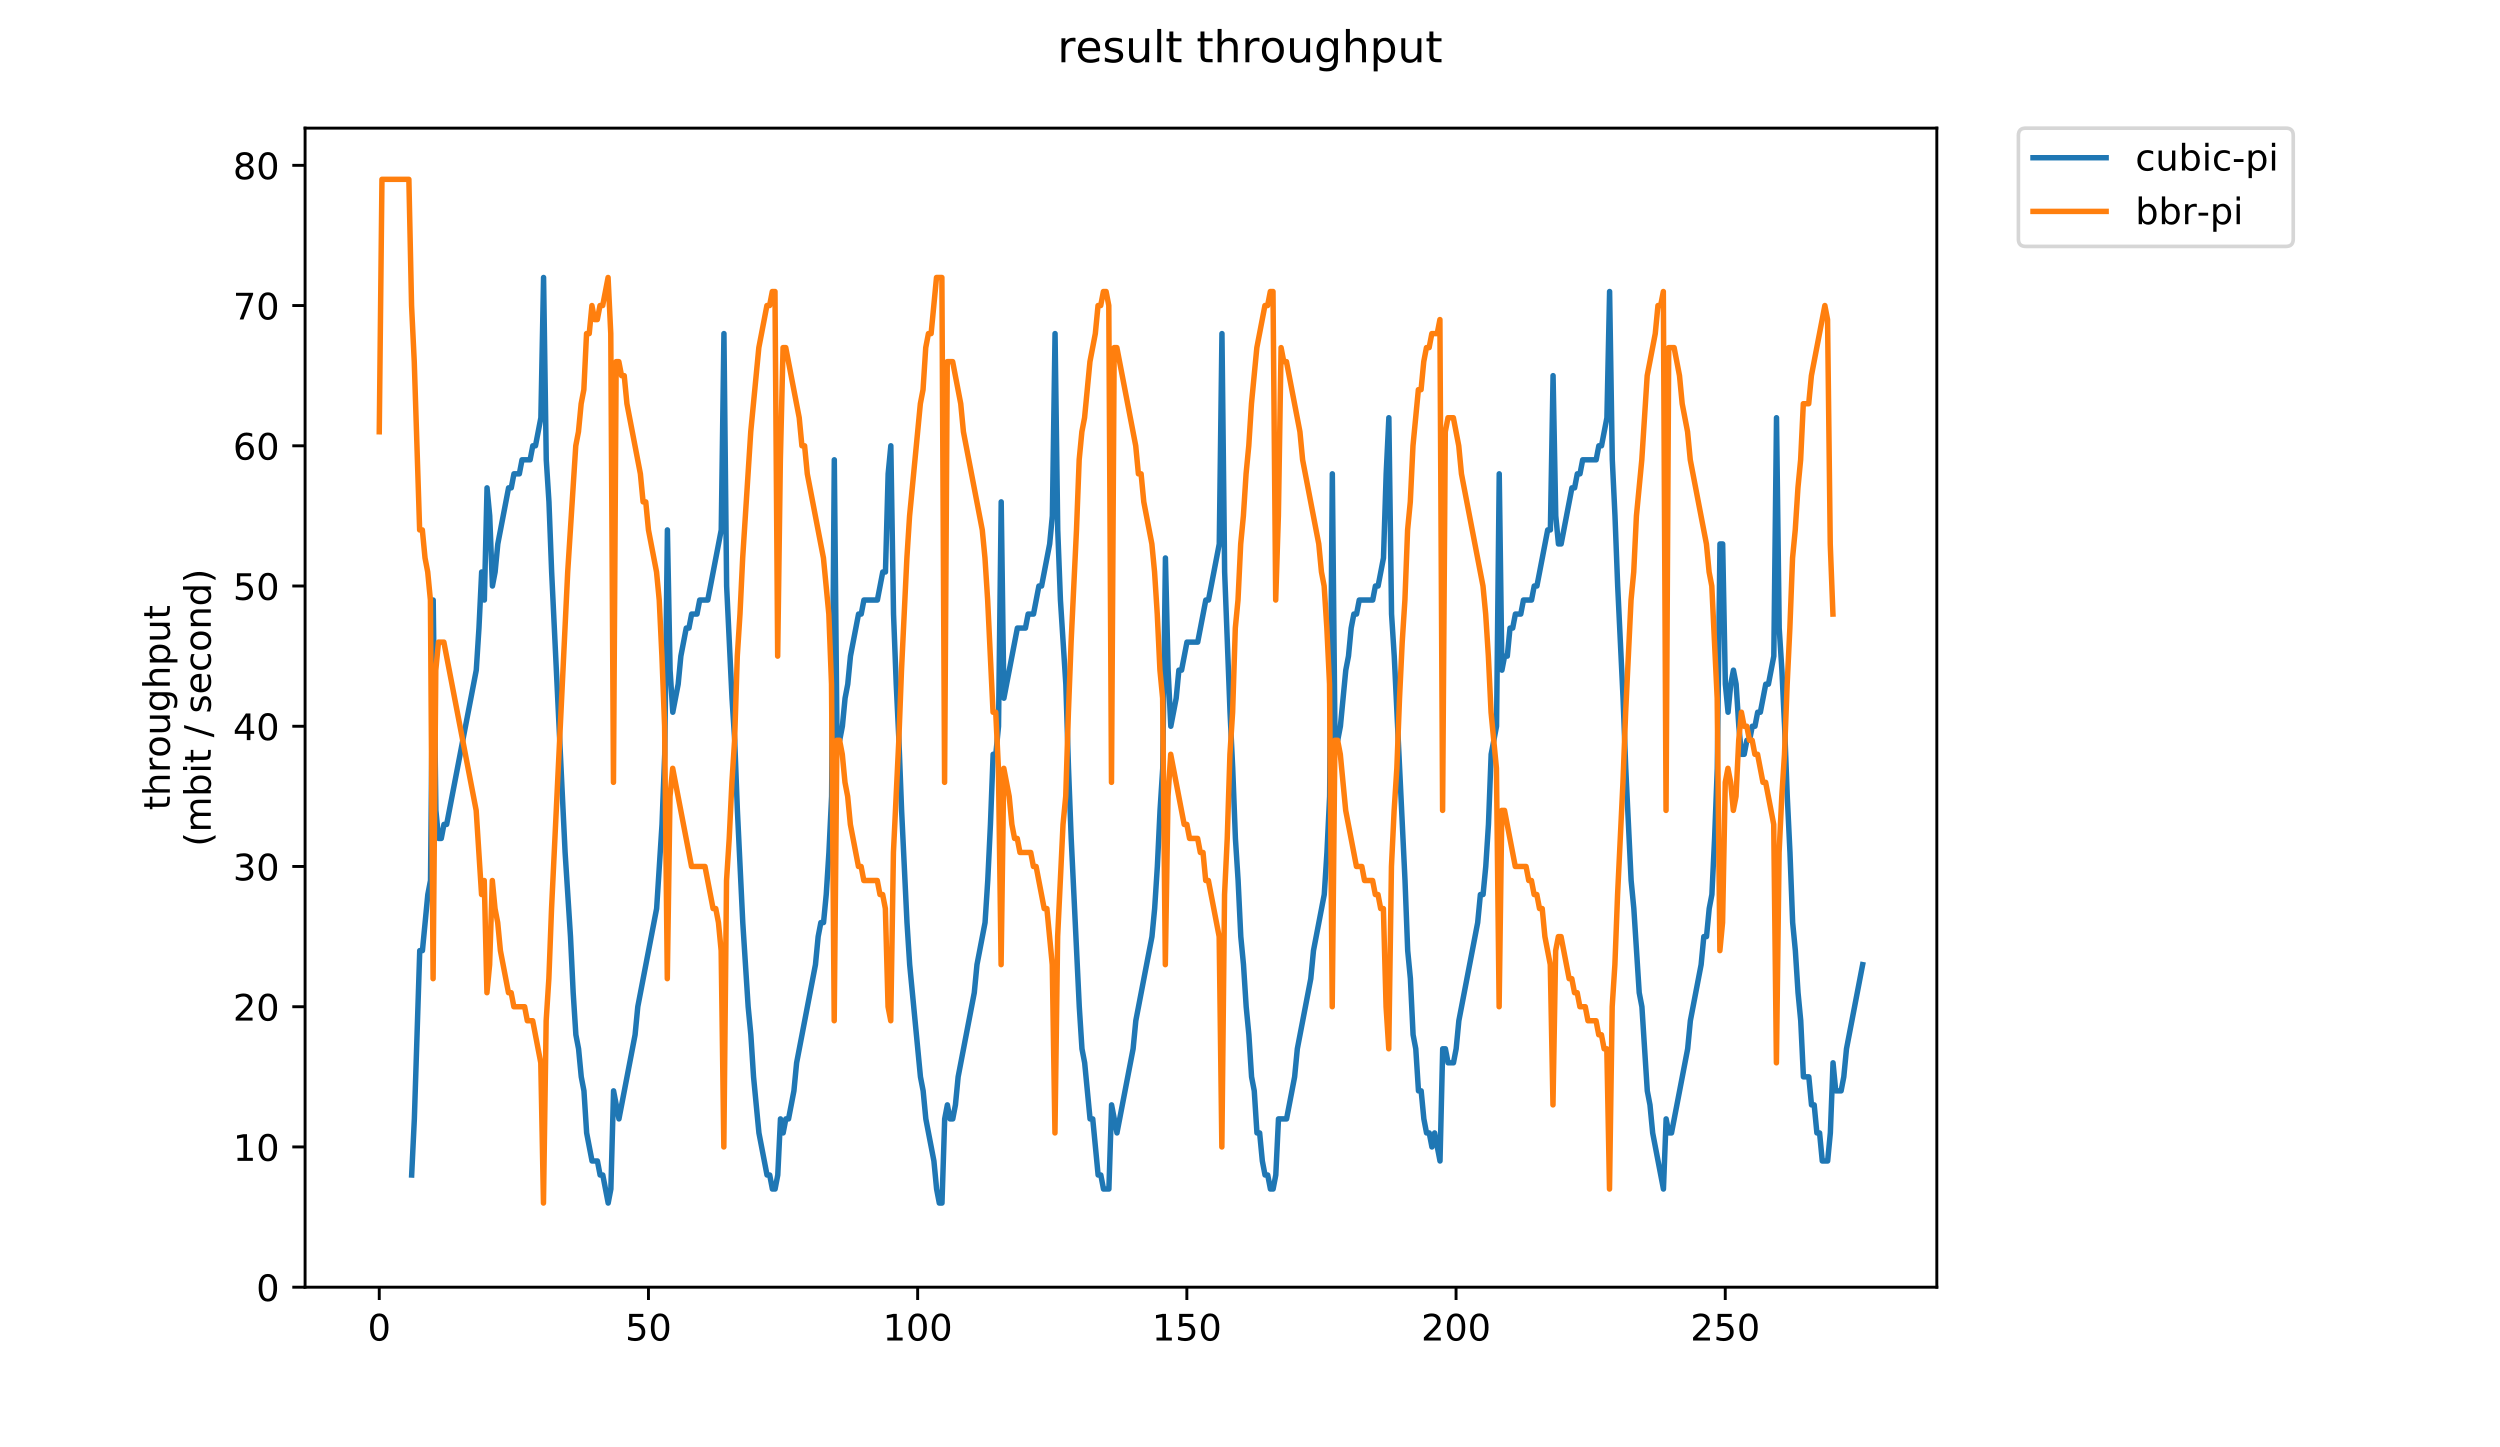 <?xml version="1.0" encoding="utf-8" standalone="no"?>
<!DOCTYPE svg PUBLIC "-//W3C//DTD SVG 1.1//EN"
  "http://www.w3.org/Graphics/SVG/1.1/DTD/svg11.dtd">
<!-- Created with matplotlib (https://matplotlib.org/) -->
<svg height="396pt" version="1.1" viewBox="0 0 684 396" width="684pt" xmlns="http://www.w3.org/2000/svg" xmlns:xlink="http://www.w3.org/1999/xlink">
 <defs>
  <style type="text/css">
*{stroke-linecap:butt;stroke-linejoin:round;}
  </style>
 </defs>
 <g id="figure_1">
  <g id="patch_1">
   <path d="M 0 396 
L 684 396 
L 684 0 
L 0 0 
z
" style="fill:#ffffff;"/>
  </g>
  <g id="axes_1">
   <g id="patch_2">
    <path d="M 83.472 352.174 
L 529.913 352.174 
L 529.913 35.062 
L 83.472 35.062 
z
" style="fill:#ffffff;"/>
   </g>
   <g id="matplotlib.axis_1">
    <g id="xtick_1">
     <g id="line2d_1">
      <defs>
       <path d="M 0 0 
L 0 3.5 
" id="m8bc5f5cca6" style="stroke:#000000;stroke-width:0.8;"/>
      </defs>
      <g>
       <use style="stroke:#000000;stroke-width:0.8;" x="103.765" xlink:href="#m8bc5f5cca6" y="352.174"/>
      </g>
     </g>
     <g id="text_1">
      <!-- 0 -->
      <defs>
       <path d="M 31.781 66.406 
Q 24.172 66.406 20.328 58.906 
Q 16.5 51.422 16.5 36.375 
Q 16.5 21.391 20.328 13.891 
Q 24.172 6.391 31.781 6.391 
Q 39.453 6.391 43.281 13.891 
Q 47.125 21.391 47.125 36.375 
Q 47.125 51.422 43.281 58.906 
Q 39.453 66.406 31.781 66.406 
z
M 31.781 74.219 
Q 44.047 74.219 50.516 64.516 
Q 56.984 54.828 56.984 36.375 
Q 56.984 17.969 50.516 8.266 
Q 44.047 -1.422 31.781 -1.422 
Q 19.531 -1.422 13.062 8.266 
Q 6.594 17.969 6.594 36.375 
Q 6.594 54.828 13.062 64.516 
Q 19.531 74.219 31.781 74.219 
z
" id="DejaVuSans-48"/>
      </defs>
      <g transform="translate(100.584 366.773)scale(0.1 -0.1)">
       <use xlink:href="#DejaVuSans-48"/>
      </g>
     </g>
    </g>
    <g id="xtick_2">
     <g id="line2d_2">
      <g>
       <use style="stroke:#000000;stroke-width:0.8;" x="177.418" xlink:href="#m8bc5f5cca6" y="352.174"/>
      </g>
     </g>
     <g id="text_2">
      <!-- 50 -->
      <defs>
       <path d="M 10.797 72.906 
L 49.516 72.906 
L 49.516 64.594 
L 19.828 64.594 
L 19.828 46.734 
Q 21.969 47.469 24.109 47.828 
Q 26.266 48.188 28.422 48.188 
Q 40.625 48.188 47.75 41.5 
Q 54.891 34.812 54.891 23.391 
Q 54.891 11.625 47.562 5.094 
Q 40.234 -1.422 26.906 -1.422 
Q 22.312 -1.422 17.547 -0.641 
Q 12.797 0.141 7.719 1.703 
L 7.719 11.625 
Q 12.109 9.234 16.797 8.062 
Q 21.484 6.891 26.703 6.891 
Q 35.156 6.891 40.078 11.328 
Q 45.016 15.766 45.016 23.391 
Q 45.016 31 40.078 35.438 
Q 35.156 39.891 26.703 39.891 
Q 22.75 39.891 18.812 39.016 
Q 14.891 38.141 10.797 36.281 
z
" id="DejaVuSans-53"/>
      </defs>
      <g transform="translate(171.056 366.773)scale(0.1 -0.1)">
       <use xlink:href="#DejaVuSans-53"/>
       <use x="63.623" xlink:href="#DejaVuSans-48"/>
      </g>
     </g>
    </g>
    <g id="xtick_3">
     <g id="line2d_3">
      <g>
       <use style="stroke:#000000;stroke-width:0.8;" x="251.071" xlink:href="#m8bc5f5cca6" y="352.174"/>
      </g>
     </g>
     <g id="text_3">
      <!-- 100 -->
      <defs>
       <path d="M 12.406 8.297 
L 28.516 8.297 
L 28.516 63.922 
L 10.984 60.406 
L 10.984 69.391 
L 28.422 72.906 
L 38.281 72.906 
L 38.281 8.297 
L 54.391 8.297 
L 54.391 0 
L 12.406 0 
z
" id="DejaVuSans-49"/>
      </defs>
      <g transform="translate(241.528 366.773)scale(0.1 -0.1)">
       <use xlink:href="#DejaVuSans-49"/>
       <use x="63.623" xlink:href="#DejaVuSans-48"/>
       <use x="127.246" xlink:href="#DejaVuSans-48"/>
      </g>
     </g>
    </g>
    <g id="xtick_4">
     <g id="line2d_4">
      <g>
       <use style="stroke:#000000;stroke-width:0.8;" x="324.724" xlink:href="#m8bc5f5cca6" y="352.174"/>
      </g>
     </g>
     <g id="text_4">
      <!-- 150 -->
      <g transform="translate(315.181 366.773)scale(0.1 -0.1)">
       <use xlink:href="#DejaVuSans-49"/>
       <use x="63.623" xlink:href="#DejaVuSans-53"/>
       <use x="127.246" xlink:href="#DejaVuSans-48"/>
      </g>
     </g>
    </g>
    <g id="xtick_5">
     <g id="line2d_5">
      <g>
       <use style="stroke:#000000;stroke-width:0.8;" x="398.378" xlink:href="#m8bc5f5cca6" y="352.174"/>
      </g>
     </g>
     <g id="text_5">
      <!-- 200 -->
      <defs>
       <path d="M 19.188 8.297 
L 53.609 8.297 
L 53.609 0 
L 7.328 0 
L 7.328 8.297 
Q 12.938 14.109 22.625 23.891 
Q 32.328 33.688 34.812 36.531 
Q 39.547 41.844 41.422 45.531 
Q 43.312 49.219 43.312 52.781 
Q 43.312 58.594 39.234 62.25 
Q 35.156 65.922 28.609 65.922 
Q 23.969 65.922 18.812 64.312 
Q 13.672 62.703 7.812 59.422 
L 7.812 69.391 
Q 13.766 71.781 18.938 73 
Q 24.125 74.219 28.422 74.219 
Q 39.75 74.219 46.484 68.547 
Q 53.219 62.891 53.219 53.422 
Q 53.219 48.922 51.531 44.891 
Q 49.859 40.875 45.406 35.406 
Q 44.188 33.984 37.641 27.219 
Q 31.109 20.453 19.188 8.297 
z
" id="DejaVuSans-50"/>
      </defs>
      <g transform="translate(388.834 366.773)scale(0.1 -0.1)">
       <use xlink:href="#DejaVuSans-50"/>
       <use x="63.623" xlink:href="#DejaVuSans-48"/>
       <use x="127.246" xlink:href="#DejaVuSans-48"/>
      </g>
     </g>
    </g>
    <g id="xtick_6">
     <g id="line2d_6">
      <g>
       <use style="stroke:#000000;stroke-width:0.8;" x="472.031" xlink:href="#m8bc5f5cca6" y="352.174"/>
      </g>
     </g>
     <g id="text_6">
      <!-- 250 -->
      <g transform="translate(462.487 366.773)scale(0.1 -0.1)">
       <use xlink:href="#DejaVuSans-50"/>
       <use x="63.623" xlink:href="#DejaVuSans-53"/>
       <use x="127.246" xlink:href="#DejaVuSans-48"/>
      </g>
     </g>
    </g>
   </g>
   <g id="matplotlib.axis_2">
    <g id="ytick_1">
     <g id="line2d_7">
      <defs>
       <path d="M 0 0 
L -3.5 0 
" id="m4f94b4a498" style="stroke:#000000;stroke-width:0.8;"/>
      </defs>
      <g>
       <use style="stroke:#000000;stroke-width:0.8;" x="83.472" xlink:href="#m4f94b4a498" y="352.174"/>
      </g>
     </g>
     <g id="text_7">
      <!-- 0 -->
      <g transform="translate(70.11 355.973)scale(0.1 -0.1)">
       <use xlink:href="#DejaVuSans-48"/>
      </g>
     </g>
    </g>
    <g id="ytick_2">
     <g id="line2d_8">
      <g>
       <use style="stroke:#000000;stroke-width:0.8;" x="83.472" xlink:href="#m4f94b4a498" y="313.806"/>
      </g>
     </g>
     <g id="text_8">
      <!-- 10 -->
      <g transform="translate(63.747 317.605)scale(0.1 -0.1)">
       <use xlink:href="#DejaVuSans-49"/>
       <use x="63.623" xlink:href="#DejaVuSans-48"/>
      </g>
     </g>
    </g>
    <g id="ytick_3">
     <g id="line2d_9">
      <g>
       <use style="stroke:#000000;stroke-width:0.8;" x="83.472" xlink:href="#m4f94b4a498" y="275.438"/>
      </g>
     </g>
     <g id="text_9">
      <!-- 20 -->
      <g transform="translate(63.747 279.237)scale(0.1 -0.1)">
       <use xlink:href="#DejaVuSans-50"/>
       <use x="63.623" xlink:href="#DejaVuSans-48"/>
      </g>
     </g>
    </g>
    <g id="ytick_4">
     <g id="line2d_10">
      <g>
       <use style="stroke:#000000;stroke-width:0.8;" x="83.472" xlink:href="#m4f94b4a498" y="237.07"/>
      </g>
     </g>
     <g id="text_10">
      <!-- 30 -->
      <defs>
       <path d="M 40.578 39.312 
Q 47.656 37.797 51.625 33 
Q 55.609 28.219 55.609 21.188 
Q 55.609 10.406 48.188 4.484 
Q 40.766 -1.422 27.094 -1.422 
Q 22.516 -1.422 17.656 -0.516 
Q 12.797 0.391 7.625 2.203 
L 7.625 11.719 
Q 11.719 9.328 16.594 8.109 
Q 21.484 6.891 26.812 6.891 
Q 36.078 6.891 40.938 10.547 
Q 45.797 14.203 45.797 21.188 
Q 45.797 27.641 41.281 31.266 
Q 36.766 34.906 28.719 34.906 
L 20.219 34.906 
L 20.219 43.016 
L 29.109 43.016 
Q 36.375 43.016 40.234 45.922 
Q 44.094 48.828 44.094 54.297 
Q 44.094 59.906 40.109 62.906 
Q 36.141 65.922 28.719 65.922 
Q 24.656 65.922 20.016 65.031 
Q 15.375 64.156 9.812 62.312 
L 9.812 71.094 
Q 15.438 72.656 20.344 73.438 
Q 25.25 74.219 29.594 74.219 
Q 40.828 74.219 47.359 69.109 
Q 53.906 64.016 53.906 55.328 
Q 53.906 49.266 50.438 45.094 
Q 46.969 40.922 40.578 39.312 
z
" id="DejaVuSans-51"/>
      </defs>
      <g transform="translate(63.747 240.869)scale(0.1 -0.1)">
       <use xlink:href="#DejaVuSans-51"/>
       <use x="63.623" xlink:href="#DejaVuSans-48"/>
      </g>
     </g>
    </g>
    <g id="ytick_5">
     <g id="line2d_11">
      <g>
       <use style="stroke:#000000;stroke-width:0.8;" x="83.472" xlink:href="#m4f94b4a498" y="198.702"/>
      </g>
     </g>
     <g id="text_11">
      <!-- 40 -->
      <defs>
       <path d="M 37.797 64.312 
L 12.891 25.391 
L 37.797 25.391 
z
M 35.203 72.906 
L 47.609 72.906 
L 47.609 25.391 
L 58.016 25.391 
L 58.016 17.188 
L 47.609 17.188 
L 47.609 0 
L 37.797 0 
L 37.797 17.188 
L 4.891 17.188 
L 4.891 26.703 
z
" id="DejaVuSans-52"/>
      </defs>
      <g transform="translate(63.747 202.501)scale(0.1 -0.1)">
       <use xlink:href="#DejaVuSans-52"/>
       <use x="63.623" xlink:href="#DejaVuSans-48"/>
      </g>
     </g>
    </g>
    <g id="ytick_6">
     <g id="line2d_12">
      <g>
       <use style="stroke:#000000;stroke-width:0.8;" x="83.472" xlink:href="#m4f94b4a498" y="160.334"/>
      </g>
     </g>
     <g id="text_12">
      <!-- 50 -->
      <g transform="translate(63.747 164.133)scale(0.1 -0.1)">
       <use xlink:href="#DejaVuSans-53"/>
       <use x="63.623" xlink:href="#DejaVuSans-48"/>
      </g>
     </g>
    </g>
    <g id="ytick_7">
     <g id="line2d_13">
      <g>
       <use style="stroke:#000000;stroke-width:0.8;" x="83.472" xlink:href="#m4f94b4a498" y="121.966"/>
      </g>
     </g>
     <g id="text_13">
      <!-- 60 -->
      <defs>
       <path d="M 33.016 40.375 
Q 26.375 40.375 22.484 35.828 
Q 18.609 31.297 18.609 23.391 
Q 18.609 15.531 22.484 10.953 
Q 26.375 6.391 33.016 6.391 
Q 39.656 6.391 43.531 10.953 
Q 47.406 15.531 47.406 23.391 
Q 47.406 31.297 43.531 35.828 
Q 39.656 40.375 33.016 40.375 
z
M 52.594 71.297 
L 52.594 62.312 
Q 48.875 64.062 45.094 64.984 
Q 41.312 65.922 37.594 65.922 
Q 27.828 65.922 22.672 59.328 
Q 17.531 52.734 16.797 39.406 
Q 19.672 43.656 24.016 45.922 
Q 28.375 48.188 33.594 48.188 
Q 44.578 48.188 50.953 41.516 
Q 57.328 34.859 57.328 23.391 
Q 57.328 12.156 50.688 5.359 
Q 44.047 -1.422 33.016 -1.422 
Q 20.359 -1.422 13.672 8.266 
Q 6.984 17.969 6.984 36.375 
Q 6.984 53.656 15.188 63.938 
Q 23.391 74.219 37.203 74.219 
Q 40.922 74.219 44.703 73.484 
Q 48.484 72.75 52.594 71.297 
z
" id="DejaVuSans-54"/>
      </defs>
      <g transform="translate(63.747 125.765)scale(0.1 -0.1)">
       <use xlink:href="#DejaVuSans-54"/>
       <use x="63.623" xlink:href="#DejaVuSans-48"/>
      </g>
     </g>
    </g>
    <g id="ytick_8">
     <g id="line2d_14">
      <g>
       <use style="stroke:#000000;stroke-width:0.8;" x="83.472" xlink:href="#m4f94b4a498" y="83.598"/>
      </g>
     </g>
     <g id="text_14">
      <!-- 70 -->
      <defs>
       <path d="M 8.203 72.906 
L 55.078 72.906 
L 55.078 68.703 
L 28.609 0 
L 18.312 0 
L 43.219 64.594 
L 8.203 64.594 
z
" id="DejaVuSans-55"/>
      </defs>
      <g transform="translate(63.747 87.397)scale(0.1 -0.1)">
       <use xlink:href="#DejaVuSans-55"/>
       <use x="63.623" xlink:href="#DejaVuSans-48"/>
      </g>
     </g>
    </g>
    <g id="ytick_9">
     <g id="line2d_15">
      <g>
       <use style="stroke:#000000;stroke-width:0.8;" x="83.472" xlink:href="#m4f94b4a498" y="45.23"/>
      </g>
     </g>
     <g id="text_15">
      <!-- 80 -->
      <defs>
       <path d="M 31.781 34.625 
Q 24.75 34.625 20.719 30.859 
Q 16.703 27.094 16.703 20.516 
Q 16.703 13.922 20.719 10.156 
Q 24.75 6.391 31.781 6.391 
Q 38.812 6.391 42.859 10.172 
Q 46.922 13.969 46.922 20.516 
Q 46.922 27.094 42.891 30.859 
Q 38.875 34.625 31.781 34.625 
z
M 21.922 38.812 
Q 15.578 40.375 12.031 44.719 
Q 8.5 49.078 8.5 55.328 
Q 8.5 64.062 14.719 69.141 
Q 20.953 74.219 31.781 74.219 
Q 42.672 74.219 48.875 69.141 
Q 55.078 64.062 55.078 55.328 
Q 55.078 49.078 51.531 44.719 
Q 48 40.375 41.703 38.812 
Q 48.828 37.156 52.797 32.312 
Q 56.781 27.484 56.781 20.516 
Q 56.781 9.906 50.312 4.234 
Q 43.844 -1.422 31.781 -1.422 
Q 19.734 -1.422 13.25 4.234 
Q 6.781 9.906 6.781 20.516 
Q 6.781 27.484 10.781 32.312 
Q 14.797 37.156 21.922 38.812 
z
M 18.312 54.391 
Q 18.312 48.734 21.844 45.562 
Q 25.391 42.391 31.781 42.391 
Q 38.141 42.391 41.719 45.562 
Q 45.312 48.734 45.312 54.391 
Q 45.312 60.062 41.719 63.234 
Q 38.141 66.406 31.781 66.406 
Q 25.391 66.406 21.844 63.234 
Q 18.312 60.062 18.312 54.391 
z
" id="DejaVuSans-56"/>
      </defs>
      <g transform="translate(63.747 49.029)scale(0.1 -0.1)">
       <use xlink:href="#DejaVuSans-56"/>
       <use x="63.623" xlink:href="#DejaVuSans-48"/>
      </g>
     </g>
    </g>
    <g id="text_16">
     <!-- throughput -->
     <defs>
      <path d="M 18.312 70.219 
L 18.312 54.688 
L 36.812 54.688 
L 36.812 47.703 
L 18.312 47.703 
L 18.312 18.016 
Q 18.312 11.328 20.141 9.422 
Q 21.969 7.516 27.594 7.516 
L 36.812 7.516 
L 36.812 0 
L 27.594 0 
Q 17.188 0 13.234 3.875 
Q 9.281 7.766 9.281 18.016 
L 9.281 47.703 
L 2.688 47.703 
L 2.688 54.688 
L 9.281 54.688 
L 9.281 70.219 
z
" id="DejaVuSans-116"/>
      <path d="M 54.891 33.016 
L 54.891 0 
L 45.906 0 
L 45.906 32.719 
Q 45.906 40.484 42.875 44.328 
Q 39.844 48.188 33.797 48.188 
Q 26.516 48.188 22.312 43.547 
Q 18.109 38.922 18.109 30.906 
L 18.109 0 
L 9.078 0 
L 9.078 75.984 
L 18.109 75.984 
L 18.109 46.188 
Q 21.344 51.125 25.703 53.562 
Q 30.078 56 35.797 56 
Q 45.219 56 50.047 50.172 
Q 54.891 44.344 54.891 33.016 
z
" id="DejaVuSans-104"/>
      <path d="M 41.109 46.297 
Q 39.594 47.172 37.812 47.578 
Q 36.031 48 33.891 48 
Q 26.266 48 22.188 43.047 
Q 18.109 38.094 18.109 28.812 
L 18.109 0 
L 9.078 0 
L 9.078 54.688 
L 18.109 54.688 
L 18.109 46.188 
Q 20.953 51.172 25.484 53.578 
Q 30.031 56 36.531 56 
Q 37.453 56 38.578 55.875 
Q 39.703 55.766 41.062 55.516 
z
" id="DejaVuSans-114"/>
      <path d="M 30.609 48.391 
Q 23.391 48.391 19.188 42.75 
Q 14.984 37.109 14.984 27.297 
Q 14.984 17.484 19.156 11.844 
Q 23.344 6.203 30.609 6.203 
Q 37.797 6.203 41.984 11.859 
Q 46.188 17.531 46.188 27.297 
Q 46.188 37.016 41.984 42.703 
Q 37.797 48.391 30.609 48.391 
z
M 30.609 56 
Q 42.328 56 49.016 48.375 
Q 55.719 40.766 55.719 27.297 
Q 55.719 13.875 49.016 6.219 
Q 42.328 -1.422 30.609 -1.422 
Q 18.844 -1.422 12.172 6.219 
Q 5.516 13.875 5.516 27.297 
Q 5.516 40.766 12.172 48.375 
Q 18.844 56 30.609 56 
z
" id="DejaVuSans-111"/>
      <path d="M 8.5 21.578 
L 8.5 54.688 
L 17.484 54.688 
L 17.484 21.922 
Q 17.484 14.156 20.5 10.266 
Q 23.531 6.391 29.594 6.391 
Q 36.859 6.391 41.078 11.031 
Q 45.312 15.672 45.312 23.688 
L 45.312 54.688 
L 54.297 54.688 
L 54.297 0 
L 45.312 0 
L 45.312 8.406 
Q 42.047 3.422 37.719 1 
Q 33.406 -1.422 27.688 -1.422 
Q 18.266 -1.422 13.375 4.438 
Q 8.5 10.297 8.5 21.578 
z
M 31.109 56 
z
" id="DejaVuSans-117"/>
      <path d="M 45.406 27.984 
Q 45.406 37.75 41.375 43.109 
Q 37.359 48.484 30.078 48.484 
Q 22.859 48.484 18.828 43.109 
Q 14.797 37.75 14.797 27.984 
Q 14.797 18.266 18.828 12.891 
Q 22.859 7.516 30.078 7.516 
Q 37.359 7.516 41.375 12.891 
Q 45.406 18.266 45.406 27.984 
z
M 54.391 6.781 
Q 54.391 -7.172 48.188 -13.984 
Q 42 -20.797 29.203 -20.797 
Q 24.469 -20.797 20.266 -20.094 
Q 16.062 -19.391 12.109 -17.922 
L 12.109 -9.188 
Q 16.062 -11.328 19.922 -12.344 
Q 23.781 -13.375 27.781 -13.375 
Q 36.625 -13.375 41.016 -8.766 
Q 45.406 -4.156 45.406 5.172 
L 45.406 9.625 
Q 42.625 4.781 38.281 2.391 
Q 33.938 0 27.875 0 
Q 17.828 0 11.672 7.656 
Q 5.516 15.328 5.516 27.984 
Q 5.516 40.672 11.672 48.328 
Q 17.828 56 27.875 56 
Q 33.938 56 38.281 53.609 
Q 42.625 51.219 45.406 46.391 
L 45.406 54.688 
L 54.391 54.688 
z
" id="DejaVuSans-103"/>
      <path d="M 18.109 8.203 
L 18.109 -20.797 
L 9.078 -20.797 
L 9.078 54.688 
L 18.109 54.688 
L 18.109 46.391 
Q 20.953 51.266 25.266 53.625 
Q 29.594 56 35.594 56 
Q 45.562 56 51.781 48.094 
Q 58.016 40.188 58.016 27.297 
Q 58.016 14.406 51.781 6.484 
Q 45.562 -1.422 35.594 -1.422 
Q 29.594 -1.422 25.266 0.953 
Q 20.953 3.328 18.109 8.203 
z
M 48.688 27.297 
Q 48.688 37.203 44.609 42.844 
Q 40.531 48.484 33.406 48.484 
Q 26.266 48.484 22.188 42.844 
Q 18.109 37.203 18.109 27.297 
Q 18.109 17.391 22.188 11.75 
Q 26.266 6.109 33.406 6.109 
Q 40.531 6.109 44.609 11.75 
Q 48.688 17.391 48.688 27.297 
z
" id="DejaVuSans-112"/>
     </defs>
     <g transform="translate(46.47 221.675)rotate(-90)scale(0.1 -0.1)">
      <use xlink:href="#DejaVuSans-116"/>
      <use x="39.209" xlink:href="#DejaVuSans-104"/>
      <use x="102.588" xlink:href="#DejaVuSans-114"/>
      <use x="143.67" xlink:href="#DejaVuSans-111"/>
      <use x="204.852" xlink:href="#DejaVuSans-117"/>
      <use x="268.23" xlink:href="#DejaVuSans-103"/>
      <use x="331.707" xlink:href="#DejaVuSans-104"/>
      <use x="395.086" xlink:href="#DejaVuSans-112"/>
      <use x="458.562" xlink:href="#DejaVuSans-117"/>
      <use x="521.941" xlink:href="#DejaVuSans-116"/>
     </g>
     <!-- (mbit / second) -->
     <defs>
      <path d="M 31 75.875 
Q 24.469 64.656 21.281 53.656 
Q 18.109 42.672 18.109 31.391 
Q 18.109 20.125 21.312 9.062 
Q 24.516 -2 31 -13.188 
L 23.188 -13.188 
Q 15.875 -1.703 12.234 9.375 
Q 8.594 20.453 8.594 31.391 
Q 8.594 42.281 12.203 53.312 
Q 15.828 64.359 23.188 75.875 
z
" id="DejaVuSans-40"/>
      <path d="M 52 44.188 
Q 55.375 50.25 60.062 53.125 
Q 64.75 56 71.094 56 
Q 79.641 56 84.281 50.016 
Q 88.922 44.047 88.922 33.016 
L 88.922 0 
L 79.891 0 
L 79.891 32.719 
Q 79.891 40.578 77.094 44.375 
Q 74.312 48.188 68.609 48.188 
Q 61.625 48.188 57.562 43.547 
Q 53.516 38.922 53.516 30.906 
L 53.516 0 
L 44.484 0 
L 44.484 32.719 
Q 44.484 40.625 41.703 44.406 
Q 38.922 48.188 33.109 48.188 
Q 26.219 48.188 22.156 43.531 
Q 18.109 38.875 18.109 30.906 
L 18.109 0 
L 9.078 0 
L 9.078 54.688 
L 18.109 54.688 
L 18.109 46.188 
Q 21.188 51.219 25.484 53.609 
Q 29.781 56 35.688 56 
Q 41.656 56 45.828 52.969 
Q 50 49.953 52 44.188 
z
" id="DejaVuSans-109"/>
      <path d="M 48.688 27.297 
Q 48.688 37.203 44.609 42.844 
Q 40.531 48.484 33.406 48.484 
Q 26.266 48.484 22.188 42.844 
Q 18.109 37.203 18.109 27.297 
Q 18.109 17.391 22.188 11.75 
Q 26.266 6.109 33.406 6.109 
Q 40.531 6.109 44.609 11.75 
Q 48.688 17.391 48.688 27.297 
z
M 18.109 46.391 
Q 20.953 51.266 25.266 53.625 
Q 29.594 56 35.594 56 
Q 45.562 56 51.781 48.094 
Q 58.016 40.188 58.016 27.297 
Q 58.016 14.406 51.781 6.484 
Q 45.562 -1.422 35.594 -1.422 
Q 29.594 -1.422 25.266 0.953 
Q 20.953 3.328 18.109 8.203 
L 18.109 0 
L 9.078 0 
L 9.078 75.984 
L 18.109 75.984 
z
" id="DejaVuSans-98"/>
      <path d="M 9.422 54.688 
L 18.406 54.688 
L 18.406 0 
L 9.422 0 
z
M 9.422 75.984 
L 18.406 75.984 
L 18.406 64.594 
L 9.422 64.594 
z
" id="DejaVuSans-105"/>
      <path id="DejaVuSans-32"/>
      <path d="M 25.391 72.906 
L 33.688 72.906 
L 8.297 -9.281 
L 0 -9.281 
z
" id="DejaVuSans-47"/>
      <path d="M 44.281 53.078 
L 44.281 44.578 
Q 40.484 46.531 36.375 47.5 
Q 32.281 48.484 27.875 48.484 
Q 21.188 48.484 17.844 46.438 
Q 14.5 44.391 14.5 40.281 
Q 14.5 37.156 16.891 35.375 
Q 19.281 33.594 26.516 31.984 
L 29.594 31.297 
Q 39.156 29.25 43.188 25.516 
Q 47.219 21.781 47.219 15.094 
Q 47.219 7.469 41.188 3.016 
Q 35.156 -1.422 24.609 -1.422 
Q 20.219 -1.422 15.453 -0.562 
Q 10.688 0.297 5.422 2 
L 5.422 11.281 
Q 10.406 8.688 15.234 7.391 
Q 20.062 6.109 24.812 6.109 
Q 31.156 6.109 34.562 8.281 
Q 37.984 10.453 37.984 14.406 
Q 37.984 18.062 35.516 20.016 
Q 33.062 21.969 24.703 23.781 
L 21.578 24.516 
Q 13.234 26.266 9.516 29.906 
Q 5.812 33.547 5.812 39.891 
Q 5.812 47.609 11.281 51.797 
Q 16.75 56 26.812 56 
Q 31.781 56 36.172 55.266 
Q 40.578 54.547 44.281 53.078 
z
" id="DejaVuSans-115"/>
      <path d="M 56.203 29.594 
L 56.203 25.203 
L 14.891 25.203 
Q 15.484 15.922 20.484 11.062 
Q 25.484 6.203 34.422 6.203 
Q 39.594 6.203 44.453 7.469 
Q 49.312 8.734 54.109 11.281 
L 54.109 2.781 
Q 49.266 0.734 44.188 -0.344 
Q 39.109 -1.422 33.891 -1.422 
Q 20.797 -1.422 13.156 6.188 
Q 5.516 13.812 5.516 26.812 
Q 5.516 40.234 12.766 48.109 
Q 20.016 56 32.328 56 
Q 43.359 56 49.781 48.891 
Q 56.203 41.797 56.203 29.594 
z
M 47.219 32.234 
Q 47.125 39.594 43.094 43.984 
Q 39.062 48.391 32.422 48.391 
Q 24.906 48.391 20.391 44.141 
Q 15.875 39.891 15.188 32.172 
z
" id="DejaVuSans-101"/>
      <path d="M 48.781 52.594 
L 48.781 44.188 
Q 44.969 46.297 41.141 47.344 
Q 37.312 48.391 33.406 48.391 
Q 24.656 48.391 19.812 42.844 
Q 14.984 37.312 14.984 27.297 
Q 14.984 17.281 19.812 11.734 
Q 24.656 6.203 33.406 6.203 
Q 37.312 6.203 41.141 7.25 
Q 44.969 8.297 48.781 10.406 
L 48.781 2.094 
Q 45.016 0.344 40.984 -0.531 
Q 36.969 -1.422 32.422 -1.422 
Q 20.062 -1.422 12.781 6.344 
Q 5.516 14.109 5.516 27.297 
Q 5.516 40.672 12.859 48.328 
Q 20.219 56 33.016 56 
Q 37.156 56 41.109 55.141 
Q 45.062 54.297 48.781 52.594 
z
" id="DejaVuSans-99"/>
      <path d="M 54.891 33.016 
L 54.891 0 
L 45.906 0 
L 45.906 32.719 
Q 45.906 40.484 42.875 44.328 
Q 39.844 48.188 33.797 48.188 
Q 26.516 48.188 22.312 43.547 
Q 18.109 38.922 18.109 30.906 
L 18.109 0 
L 9.078 0 
L 9.078 54.688 
L 18.109 54.688 
L 18.109 46.188 
Q 21.344 51.125 25.703 53.562 
Q 30.078 56 35.797 56 
Q 45.219 56 50.047 50.172 
Q 54.891 44.344 54.891 33.016 
z
" id="DejaVuSans-110"/>
      <path d="M 45.406 46.391 
L 45.406 75.984 
L 54.391 75.984 
L 54.391 0 
L 45.406 0 
L 45.406 8.203 
Q 42.578 3.328 38.25 0.953 
Q 33.938 -1.422 27.875 -1.422 
Q 17.969 -1.422 11.734 6.484 
Q 5.516 14.406 5.516 27.297 
Q 5.516 40.188 11.734 48.094 
Q 17.969 56 27.875 56 
Q 33.938 56 38.25 53.625 
Q 42.578 51.266 45.406 46.391 
z
M 14.797 27.297 
Q 14.797 17.391 18.875 11.75 
Q 22.953 6.109 30.078 6.109 
Q 37.203 6.109 41.297 11.75 
Q 45.406 17.391 45.406 27.297 
Q 45.406 37.203 41.297 42.844 
Q 37.203 48.484 30.078 48.484 
Q 22.953 48.484 18.875 42.844 
Q 14.797 37.203 14.797 27.297 
z
" id="DejaVuSans-100"/>
      <path d="M 8.016 75.875 
L 15.828 75.875 
Q 23.141 64.359 26.781 53.312 
Q 30.422 42.281 30.422 31.391 
Q 30.422 20.453 26.781 9.375 
Q 23.141 -1.703 15.828 -13.188 
L 8.016 -13.188 
Q 14.5 -2 17.703 9.062 
Q 20.906 20.125 20.906 31.391 
Q 20.906 42.672 17.703 53.656 
Q 14.5 64.656 8.016 75.875 
z
" id="DejaVuSans-41"/>
     </defs>
     <g transform="translate(57.668 231.609)rotate(-90)scale(0.1 -0.1)">
      <use xlink:href="#DejaVuSans-40"/>
      <use x="39.014" xlink:href="#DejaVuSans-109"/>
      <use x="136.426" xlink:href="#DejaVuSans-98"/>
      <use x="199.902" xlink:href="#DejaVuSans-105"/>
      <use x="227.686" xlink:href="#DejaVuSans-116"/>
      <use x="266.895" xlink:href="#DejaVuSans-32"/>
      <use x="298.682" xlink:href="#DejaVuSans-47"/>
      <use x="332.373" xlink:href="#DejaVuSans-32"/>
      <use x="364.16" xlink:href="#DejaVuSans-115"/>
      <use x="416.26" xlink:href="#DejaVuSans-101"/>
      <use x="477.783" xlink:href="#DejaVuSans-99"/>
      <use x="532.764" xlink:href="#DejaVuSans-111"/>
      <use x="593.945" xlink:href="#DejaVuSans-110"/>
      <use x="657.324" xlink:href="#DejaVuSans-100"/>
      <use x="720.801" xlink:href="#DejaVuSans-41"/>
     </g>
    </g>
   </g>
   <g id="line2d_16">
    <path clip-path="url(#p8e51932a10)" d="M 112.63 321.48 
L 113.367 306.133 
L 114.84 260.091 
L 115.576 260.091 
L 117.049 244.744 
L 117.786 240.907 
L 118.522 164.171 
L 119.259 221.723 
L 119.995 229.397 
L 120.732 229.397 
L 121.468 225.56 
L 122.205 225.56 
L 130.307 183.355 
L 131.043 171.844 
L 131.78 156.497 
L 132.516 164.171 
L 133.253 133.476 
L 133.989 141.15 
L 134.726 160.334 
L 135.462 156.497 
L 136.199 148.824 
L 139.145 133.476 
L 139.882 133.476 
L 140.618 129.64 
L 142.091 129.64 
L 142.828 125.803 
L 145.037 125.803 
L 145.774 121.966 
L 146.51 121.966 
L 147.983 114.292 
L 148.72 75.924 
L 149.457 125.803 
L 150.193 137.313 
L 150.93 156.497 
L 154.612 233.233 
L 156.085 256.254 
L 156.822 271.601 
L 157.558 283.112 
L 158.295 286.949 
L 159.031 294.622 
L 159.768 298.459 
L 160.505 309.969 
L 161.978 317.643 
L 163.451 317.643 
L 164.187 321.48 
L 164.924 321.48 
L 166.397 329.153 
L 167.133 325.317 
L 167.87 298.459 
L 169.343 306.133 
L 173.762 283.112 
L 174.499 275.438 
L 179.654 248.581 
L 181.127 225.56 
L 181.864 206.376 
L 182.6 144.987 
L 183.337 183.355 
L 184.073 194.865 
L 185.547 187.192 
L 186.283 179.518 
L 187.756 171.844 
L 188.493 171.844 
L 189.229 168.008 
L 190.702 168.008 
L 191.439 164.171 
L 193.648 164.171 
L 197.331 144.987 
L 198.068 91.272 
L 198.804 160.334 
L 200.277 191.028 
L 201.014 202.539 
L 201.75 221.723 
L 203.223 252.417 
L 204.696 275.438 
L 205.433 283.112 
L 206.169 294.622 
L 207.642 309.969 
L 209.852 321.48 
L 210.589 321.48 
L 211.325 325.317 
L 212.062 325.317 
L 212.798 321.48 
L 213.535 306.133 
L 214.271 309.969 
L 215.008 306.133 
L 215.744 306.133 
L 217.217 298.459 
L 217.954 290.785 
L 223.11 263.928 
L 223.846 256.254 
L 224.583 252.417 
L 225.319 252.417 
L 226.056 244.744 
L 226.792 233.233 
L 227.529 217.886 
L 228.265 125.803 
L 229.002 202.539 
L 229.738 202.539 
L 230.475 198.702 
L 231.211 191.028 
L 231.948 187.192 
L 232.685 179.518 
L 234.894 168.008 
L 235.631 168.008 
L 236.367 164.171 
L 240.05 164.171 
L 241.523 156.497 
L 242.259 156.497 
L 242.996 129.64 
L 243.733 121.966 
L 244.469 168.008 
L 245.206 187.192 
L 245.942 202.539 
L 246.679 221.723 
L 248.152 252.417 
L 248.888 263.928 
L 251.834 294.622 
L 252.571 298.459 
L 253.307 306.133 
L 255.517 317.643 
L 256.254 325.317 
L 256.99 329.153 
L 257.727 329.153 
L 258.463 306.133 
L 259.2 302.296 
L 259.936 306.133 
L 260.673 306.133 
L 261.409 302.296 
L 262.146 294.622 
L 266.565 271.601 
L 267.302 263.928 
L 269.511 252.417 
L 270.248 240.907 
L 270.984 225.56 
L 271.721 206.376 
L 272.457 206.376 
L 273.194 198.702 
L 273.93 137.313 
L 274.667 191.028 
L 278.349 171.844 
L 280.559 171.844 
L 281.296 168.008 
L 282.769 168.008 
L 284.242 160.334 
L 284.978 160.334 
L 287.188 148.824 
L 287.924 141.15 
L 288.661 91.272 
L 289.397 144.987 
L 290.134 164.171 
L 291.607 187.192 
L 292.344 210.213 
L 293.08 229.397 
L 295.29 275.438 
L 296.026 286.949 
L 296.763 290.785 
L 298.236 306.133 
L 298.972 306.133 
L 300.445 321.48 
L 301.182 321.48 
L 301.918 325.317 
L 303.392 325.317 
L 304.128 302.296 
L 305.601 309.969 
L 310.02 286.949 
L 310.757 279.275 
L 315.176 256.254 
L 315.913 248.581 
L 316.649 237.07 
L 317.386 221.723 
L 318.122 210.213 
L 318.859 152.66 
L 319.595 183.355 
L 320.332 198.702 
L 321.805 191.028 
L 322.541 183.355 
L 323.278 183.355 
L 324.751 175.681 
L 327.697 175.681 
L 329.907 164.171 
L 330.643 164.171 
L 333.589 148.824 
L 334.326 91.272 
L 335.062 156.497 
L 336.535 194.865 
L 337.272 210.213 
L 338.008 229.397 
L 338.745 240.907 
L 339.482 256.254 
L 340.218 263.928 
L 340.955 275.438 
L 341.691 283.112 
L 342.428 294.622 
L 343.164 298.459 
L 343.901 309.969 
L 344.637 309.969 
L 345.374 317.643 
L 346.11 321.48 
L 346.847 321.48 
L 347.583 325.317 
L 348.32 325.317 
L 349.056 321.48 
L 349.793 306.133 
L 352.003 306.133 
L 354.212 294.622 
L 354.949 286.949 
L 358.631 267.765 
L 359.368 260.091 
L 362.314 244.744 
L 363.051 233.233 
L 363.787 217.886 
L 364.524 129.64 
L 365.26 202.539 
L 365.997 202.539 
L 366.733 198.702 
L 368.206 183.355 
L 368.943 179.518 
L 369.679 171.844 
L 370.416 168.008 
L 371.152 168.008 
L 371.889 164.171 
L 375.572 164.171 
L 376.308 160.334 
L 377.045 160.334 
L 378.518 152.66 
L 379.254 129.64 
L 379.991 114.292 
L 380.727 168.008 
L 381.464 179.518 
L 384.41 240.907 
L 385.146 260.091 
L 385.883 267.765 
L 386.62 283.112 
L 387.356 286.949 
L 388.093 298.459 
L 388.829 298.459 
L 389.566 306.133 
L 390.302 309.969 
L 391.039 309.969 
L 391.775 313.806 
L 392.512 309.969 
L 393.985 317.643 
L 394.721 286.949 
L 395.458 286.949 
L 396.194 290.785 
L 397.667 290.785 
L 398.404 286.949 
L 399.141 279.275 
L 404.296 252.417 
L 405.033 244.744 
L 405.769 244.744 
L 406.506 237.07 
L 407.242 225.56 
L 407.979 206.376 
L 409.452 198.702 
L 410.189 129.64 
L 410.925 183.355 
L 411.662 179.518 
L 412.398 179.518 
L 413.135 171.844 
L 413.871 171.844 
L 414.608 168.008 
L 416.081 168.008 
L 416.817 164.171 
L 419.027 164.171 
L 419.763 160.334 
L 420.5 160.334 
L 423.446 144.987 
L 424.183 144.987 
L 424.919 102.782 
L 425.656 141.15 
L 426.392 148.824 
L 427.129 148.824 
L 430.075 133.476 
L 430.811 133.476 
L 431.548 129.64 
L 432.284 129.64 
L 433.021 125.803 
L 436.704 125.803 
L 437.44 121.966 
L 438.177 121.966 
L 439.65 114.292 
L 440.386 79.761 
L 441.123 125.803 
L 441.859 141.15 
L 442.596 160.334 
L 444.069 191.028 
L 444.805 210.213 
L 446.279 240.907 
L 447.015 248.581 
L 448.488 271.601 
L 449.225 275.438 
L 450.698 298.459 
L 451.434 302.296 
L 452.171 309.969 
L 455.117 325.317 
L 455.853 306.133 
L 456.59 309.969 
L 457.327 309.969 
L 461.746 286.949 
L 462.482 279.275 
L 465.428 263.928 
L 466.165 256.254 
L 466.901 256.254 
L 467.638 248.581 
L 468.374 244.744 
L 469.111 229.397 
L 469.848 210.213 
L 470.584 148.824 
L 471.321 148.824 
L 472.057 187.192 
L 472.794 194.865 
L 473.53 187.192 
L 474.267 183.355 
L 475.003 187.192 
L 475.74 198.702 
L 476.476 206.376 
L 477.213 206.376 
L 477.949 202.539 
L 478.686 202.539 
L 479.422 198.702 
L 480.159 198.702 
L 480.896 194.865 
L 481.632 194.865 
L 483.105 187.192 
L 483.842 187.192 
L 485.315 179.518 
L 486.051 114.292 
L 486.788 171.844 
L 487.524 183.355 
L 488.261 198.702 
L 488.997 217.886 
L 489.734 233.233 
L 490.47 252.417 
L 491.207 260.091 
L 491.943 271.601 
L 492.68 279.275 
L 493.417 294.622 
L 494.89 294.622 
L 495.626 302.296 
L 496.363 302.296 
L 497.099 309.969 
L 497.836 309.969 
L 498.572 317.643 
L 500.045 317.643 
L 500.782 309.969 
L 501.518 290.785 
L 502.255 298.459 
L 503.728 298.459 
L 504.464 294.622 
L 505.201 286.949 
L 509.62 263.928 
L 509.62 263.928 
" style="fill:none;stroke:#1f77b4;stroke-linecap:square;stroke-width:1.5;"/>
   </g>
   <g id="line2d_17">
    <path clip-path="url(#p8e51932a10)" d="M 103.765 118.129 
L 104.502 49.067 
L 111.867 49.067 
L 112.603 83.598 
L 113.34 98.945 
L 114.813 144.987 
L 115.55 144.987 
L 116.286 152.66 
L 117.023 156.497 
L 117.759 164.171 
L 118.496 267.765 
L 119.232 183.355 
L 119.969 175.681 
L 121.442 175.681 
L 130.28 221.723 
L 131.753 244.744 
L 132.49 240.907 
L 133.226 271.601 
L 133.963 263.928 
L 134.699 240.907 
L 135.436 248.581 
L 136.172 252.417 
L 136.909 260.091 
L 139.119 271.601 
L 139.855 271.601 
L 140.592 275.438 
L 143.538 275.438 
L 144.274 279.275 
L 145.747 279.275 
L 147.957 290.785 
L 148.693 329.153 
L 149.43 279.275 
L 150.167 267.765 
L 150.903 248.581 
L 155.322 156.497 
L 157.532 121.966 
L 158.268 118.129 
L 159.005 110.456 
L 159.741 106.619 
L 160.478 91.272 
L 161.215 91.272 
L 161.951 83.598 
L 162.688 87.435 
L 163.424 87.435 
L 164.161 83.598 
L 164.897 83.598 
L 166.37 75.924 
L 167.107 91.272 
L 167.843 214.049 
L 168.58 98.945 
L 169.316 98.945 
L 170.053 102.782 
L 170.789 102.782 
L 171.526 110.456 
L 175.209 129.64 
L 175.945 137.313 
L 176.682 137.313 
L 177.418 144.987 
L 179.628 156.497 
L 180.364 164.171 
L 181.101 179.518 
L 181.837 198.702 
L 182.574 267.765 
L 183.31 217.886 
L 184.047 210.213 
L 189.203 237.07 
L 192.885 237.07 
L 195.095 248.581 
L 195.831 248.581 
L 196.568 252.417 
L 197.305 260.091 
L 198.041 313.806 
L 198.778 240.907 
L 199.514 229.397 
L 200.251 214.049 
L 200.987 202.539 
L 201.724 179.518 
L 202.46 168.008 
L 203.197 152.66 
L 205.406 118.129 
L 207.616 95.108 
L 209.826 83.598 
L 210.562 83.598 
L 211.299 79.761 
L 212.035 79.761 
L 212.772 179.518 
L 213.508 125.803 
L 214.245 95.108 
L 214.981 95.108 
L 218.664 114.292 
L 219.4 121.966 
L 220.137 121.966 
L 220.874 129.64 
L 225.293 152.66 
L 226.766 168.008 
L 227.502 187.192 
L 228.239 279.275 
L 228.975 202.539 
L 229.712 202.539 
L 230.448 206.376 
L 231.185 214.049 
L 231.921 217.886 
L 232.658 225.56 
L 234.868 237.07 
L 235.604 237.07 
L 236.341 240.907 
L 240.023 240.907 
L 240.76 244.744 
L 241.496 244.744 
L 242.233 248.581 
L 242.969 275.438 
L 243.706 279.275 
L 244.443 233.233 
L 245.916 202.539 
L 246.652 183.355 
L 248.125 152.66 
L 248.862 141.15 
L 251.808 110.456 
L 252.544 106.619 
L 253.281 95.108 
L 254.017 91.272 
L 254.754 91.272 
L 256.227 75.924 
L 257.7 75.924 
L 258.437 214.049 
L 259.173 98.945 
L 260.646 98.945 
L 262.856 110.456 
L 263.592 118.129 
L 268.748 144.987 
L 269.485 152.66 
L 270.221 164.171 
L 271.694 194.865 
L 272.431 194.865 
L 273.167 210.213 
L 273.904 263.928 
L 274.64 210.213 
L 276.113 217.886 
L 276.85 225.56 
L 277.586 229.397 
L 278.323 229.397 
L 279.059 233.233 
L 282.006 233.233 
L 282.742 237.07 
L 283.479 237.07 
L 285.688 248.581 
L 286.425 248.581 
L 287.898 263.928 
L 288.634 309.969 
L 289.371 256.254 
L 290.844 225.56 
L 291.581 217.886 
L 292.317 194.865 
L 293.054 175.681 
L 294.527 144.987 
L 295.263 125.803 
L 296 118.129 
L 296.736 114.292 
L 298.209 98.945 
L 299.682 91.272 
L 300.419 83.598 
L 301.155 83.598 
L 301.892 79.761 
L 302.628 79.761 
L 303.365 83.598 
L 304.102 214.049 
L 304.838 95.108 
L 305.575 95.108 
L 310.73 121.966 
L 311.467 129.64 
L 312.203 129.64 
L 312.94 137.313 
L 315.15 148.824 
L 315.886 156.497 
L 316.623 168.008 
L 317.359 183.355 
L 318.096 191.028 
L 318.832 263.928 
L 319.569 217.886 
L 320.305 206.376 
L 323.988 225.56 
L 324.724 225.56 
L 325.461 229.397 
L 327.671 229.397 
L 328.407 233.233 
L 329.144 233.233 
L 329.88 240.907 
L 330.617 240.907 
L 333.563 256.254 
L 334.299 313.806 
L 335.036 244.744 
L 335.772 229.397 
L 336.509 206.376 
L 337.245 194.865 
L 337.982 171.844 
L 338.718 164.171 
L 339.455 148.824 
L 340.192 141.15 
L 340.928 129.64 
L 341.665 121.966 
L 342.401 110.456 
L 343.874 95.108 
L 346.084 83.598 
L 346.82 83.598 
L 347.557 79.761 
L 348.293 79.761 
L 349.03 164.171 
L 349.766 141.15 
L 350.503 95.108 
L 351.24 98.945 
L 351.976 98.945 
L 355.659 118.129 
L 356.395 125.803 
L 360.814 148.824 
L 361.551 156.497 
L 362.287 160.334 
L 363.024 171.844 
L 363.761 187.192 
L 364.497 275.438 
L 365.234 202.539 
L 365.97 202.539 
L 366.707 206.376 
L 368.18 221.723 
L 371.126 237.07 
L 372.599 237.07 
L 373.335 240.907 
L 375.545 240.907 
L 376.282 244.744 
L 377.018 244.744 
L 377.755 248.581 
L 378.491 248.581 
L 379.228 275.438 
L 379.964 286.949 
L 380.701 237.07 
L 381.437 221.723 
L 382.174 210.213 
L 382.91 191.028 
L 383.647 175.681 
L 384.383 164.171 
L 385.12 144.987 
L 385.856 137.313 
L 386.593 121.966 
L 388.066 106.619 
L 388.803 106.619 
L 389.539 98.945 
L 390.276 95.108 
L 391.012 95.108 
L 391.749 91.272 
L 393.222 91.272 
L 393.958 87.435 
L 394.695 221.723 
L 395.431 118.129 
L 396.168 114.292 
L 397.641 114.292 
L 399.114 121.966 
L 399.851 129.64 
L 405.743 160.334 
L 406.479 168.008 
L 407.216 179.518 
L 407.952 194.865 
L 409.425 210.213 
L 410.162 275.438 
L 410.899 221.723 
L 411.635 221.723 
L 414.581 237.07 
L 417.527 237.07 
L 418.264 240.907 
L 419 240.907 
L 419.737 244.744 
L 420.473 244.744 
L 421.21 248.581 
L 421.947 248.581 
L 422.683 256.254 
L 424.156 263.928 
L 424.893 302.296 
L 425.629 260.091 
L 426.366 256.254 
L 427.102 256.254 
L 429.312 267.765 
L 430.048 267.765 
L 430.785 271.601 
L 431.521 271.601 
L 432.258 275.438 
L 433.731 275.438 
L 434.468 279.275 
L 436.677 279.275 
L 437.414 283.112 
L 438.15 283.112 
L 438.887 286.949 
L 439.623 286.949 
L 440.36 325.317 
L 441.096 275.438 
L 441.833 263.928 
L 442.569 244.744 
L 444.042 214.049 
L 444.779 194.865 
L 446.252 164.171 
L 446.989 156.497 
L 447.725 141.15 
L 449.198 125.803 
L 450.671 102.782 
L 452.881 91.272 
L 453.617 83.598 
L 454.354 83.598 
L 455.09 79.761 
L 455.827 221.723 
L 456.563 95.108 
L 458.037 95.108 
L 459.51 102.782 
L 460.246 110.456 
L 461.719 118.129 
L 462.456 125.803 
L 466.875 148.824 
L 467.611 156.497 
L 468.348 160.334 
L 469.821 191.028 
L 470.558 260.091 
L 471.294 252.417 
L 472.031 214.049 
L 472.767 210.213 
L 473.504 214.049 
L 474.24 221.723 
L 474.977 217.886 
L 475.713 202.539 
L 476.45 194.865 
L 477.186 198.702 
L 477.923 198.702 
L 478.659 202.539 
L 479.396 202.539 
L 480.132 206.376 
L 480.869 206.376 
L 482.342 214.049 
L 483.079 214.049 
L 485.288 225.56 
L 486.025 290.785 
L 486.761 233.233 
L 487.498 217.886 
L 488.234 206.376 
L 488.971 187.192 
L 489.707 171.844 
L 490.444 152.66 
L 491.18 144.987 
L 491.917 133.476 
L 492.653 125.803 
L 493.39 110.456 
L 494.863 110.456 
L 495.6 102.782 
L 499.282 83.598 
L 500.019 87.435 
L 500.755 148.824 
L 501.492 168.008 
L 501.492 168.008 
" style="fill:none;stroke:#ff7f0e;stroke-linecap:square;stroke-width:1.5;"/>
   </g>
   <g id="patch_3">
    <path d="M 83.472 352.174 
L 83.472 35.062 
" style="fill:none;stroke:#000000;stroke-linecap:square;stroke-linejoin:miter;stroke-width:0.8;"/>
   </g>
   <g id="patch_4">
    <path d="M 529.913 352.174 
L 529.913 35.062 
" style="fill:none;stroke:#000000;stroke-linecap:square;stroke-linejoin:miter;stroke-width:0.8;"/>
   </g>
   <g id="patch_5">
    <path d="M 83.472 352.174 
L 529.913 352.174 
" style="fill:none;stroke:#000000;stroke-linecap:square;stroke-linejoin:miter;stroke-width:0.8;"/>
   </g>
   <g id="patch_6">
    <path d="M 83.472 35.062 
L 529.913 35.062 
" style="fill:none;stroke:#000000;stroke-linecap:square;stroke-linejoin:miter;stroke-width:0.8;"/>
   </g>
   <g id="legend_1">
    <g id="patch_7">
     <path d="M 554.235 67.419 
L 625.43 67.419 
Q 627.43 67.419 627.43 65.419 
L 627.43 37.062 
Q 627.43 35.062 625.43 35.062 
L 554.235 35.062 
Q 552.235 35.062 552.235 37.062 
L 552.235 65.419 
Q 552.235 67.419 554.235 67.419 
z
" style="fill:#ffffff;opacity:0.8;stroke:#cccccc;stroke-linejoin:miter;"/>
    </g>
    <g id="line2d_18">
     <path d="M 556.235 43.161 
L 576.235 43.161 
" style="fill:none;stroke:#1f77b4;stroke-linecap:square;stroke-width:1.5;"/>
    </g>
    <g id="line2d_19"/>
    <g id="text_17">
     <!-- cubic-pi -->
     <defs>
      <path d="M 4.891 31.391 
L 31.203 31.391 
L 31.203 23.391 
L 4.891 23.391 
z
" id="DejaVuSans-45"/>
     </defs>
     <g transform="translate(584.235 46.661)scale(0.1 -0.1)">
      <use xlink:href="#DejaVuSans-99"/>
      <use x="54.98" xlink:href="#DejaVuSans-117"/>
      <use x="118.359" xlink:href="#DejaVuSans-98"/>
      <use x="181.836" xlink:href="#DejaVuSans-105"/>
      <use x="209.619" xlink:href="#DejaVuSans-99"/>
      <use x="264.6" xlink:href="#DejaVuSans-45"/>
      <use x="300.684" xlink:href="#DejaVuSans-112"/>
      <use x="364.16" xlink:href="#DejaVuSans-105"/>
     </g>
    </g>
    <g id="line2d_20">
     <path d="M 556.235 57.839 
L 576.235 57.839 
" style="fill:none;stroke:#ff7f0e;stroke-linecap:square;stroke-width:1.5;"/>
    </g>
    <g id="line2d_21"/>
    <g id="text_18">
     <!-- bbr-pi -->
     <g transform="translate(584.235 61.339)scale(0.1 -0.1)">
      <use xlink:href="#DejaVuSans-98"/>
      <use x="63.477" xlink:href="#DejaVuSans-98"/>
      <use x="126.953" xlink:href="#DejaVuSans-114"/>
      <use x="167.973" xlink:href="#DejaVuSans-45"/>
      <use x="204.057" xlink:href="#DejaVuSans-112"/>
      <use x="267.533" xlink:href="#DejaVuSans-105"/>
     </g>
    </g>
   </g>
  </g>
  <g id="text_19">
   <!-- result throughput -->
   <defs>
    <path d="M 9.422 75.984 
L 18.406 75.984 
L 18.406 0 
L 9.422 0 
z
" id="DejaVuSans-108"/>
   </defs>
   <g transform="translate(289.321 17.038)scale(0.12 -0.12)">
    <use xlink:href="#DejaVuSans-114"/>
    <use x="41.082" xlink:href="#DejaVuSans-101"/>
    <use x="102.605" xlink:href="#DejaVuSans-115"/>
    <use x="154.705" xlink:href="#DejaVuSans-117"/>
    <use x="218.084" xlink:href="#DejaVuSans-108"/>
    <use x="245.867" xlink:href="#DejaVuSans-116"/>
    <use x="285.076" xlink:href="#DejaVuSans-32"/>
    <use x="316.863" xlink:href="#DejaVuSans-116"/>
    <use x="356.072" xlink:href="#DejaVuSans-104"/>
    <use x="419.451" xlink:href="#DejaVuSans-114"/>
    <use x="460.533" xlink:href="#DejaVuSans-111"/>
    <use x="521.715" xlink:href="#DejaVuSans-117"/>
    <use x="585.094" xlink:href="#DejaVuSans-103"/>
    <use x="648.57" xlink:href="#DejaVuSans-104"/>
    <use x="711.949" xlink:href="#DejaVuSans-112"/>
    <use x="775.426" xlink:href="#DejaVuSans-117"/>
    <use x="838.805" xlink:href="#DejaVuSans-116"/>
   </g>
  </g>
 </g>
 <defs>
  <clipPath id="p8e51932a10">
   <rect height="317.112" width="446.441" x="83.472" y="35.062"/>
  </clipPath>
 </defs>
</svg>

